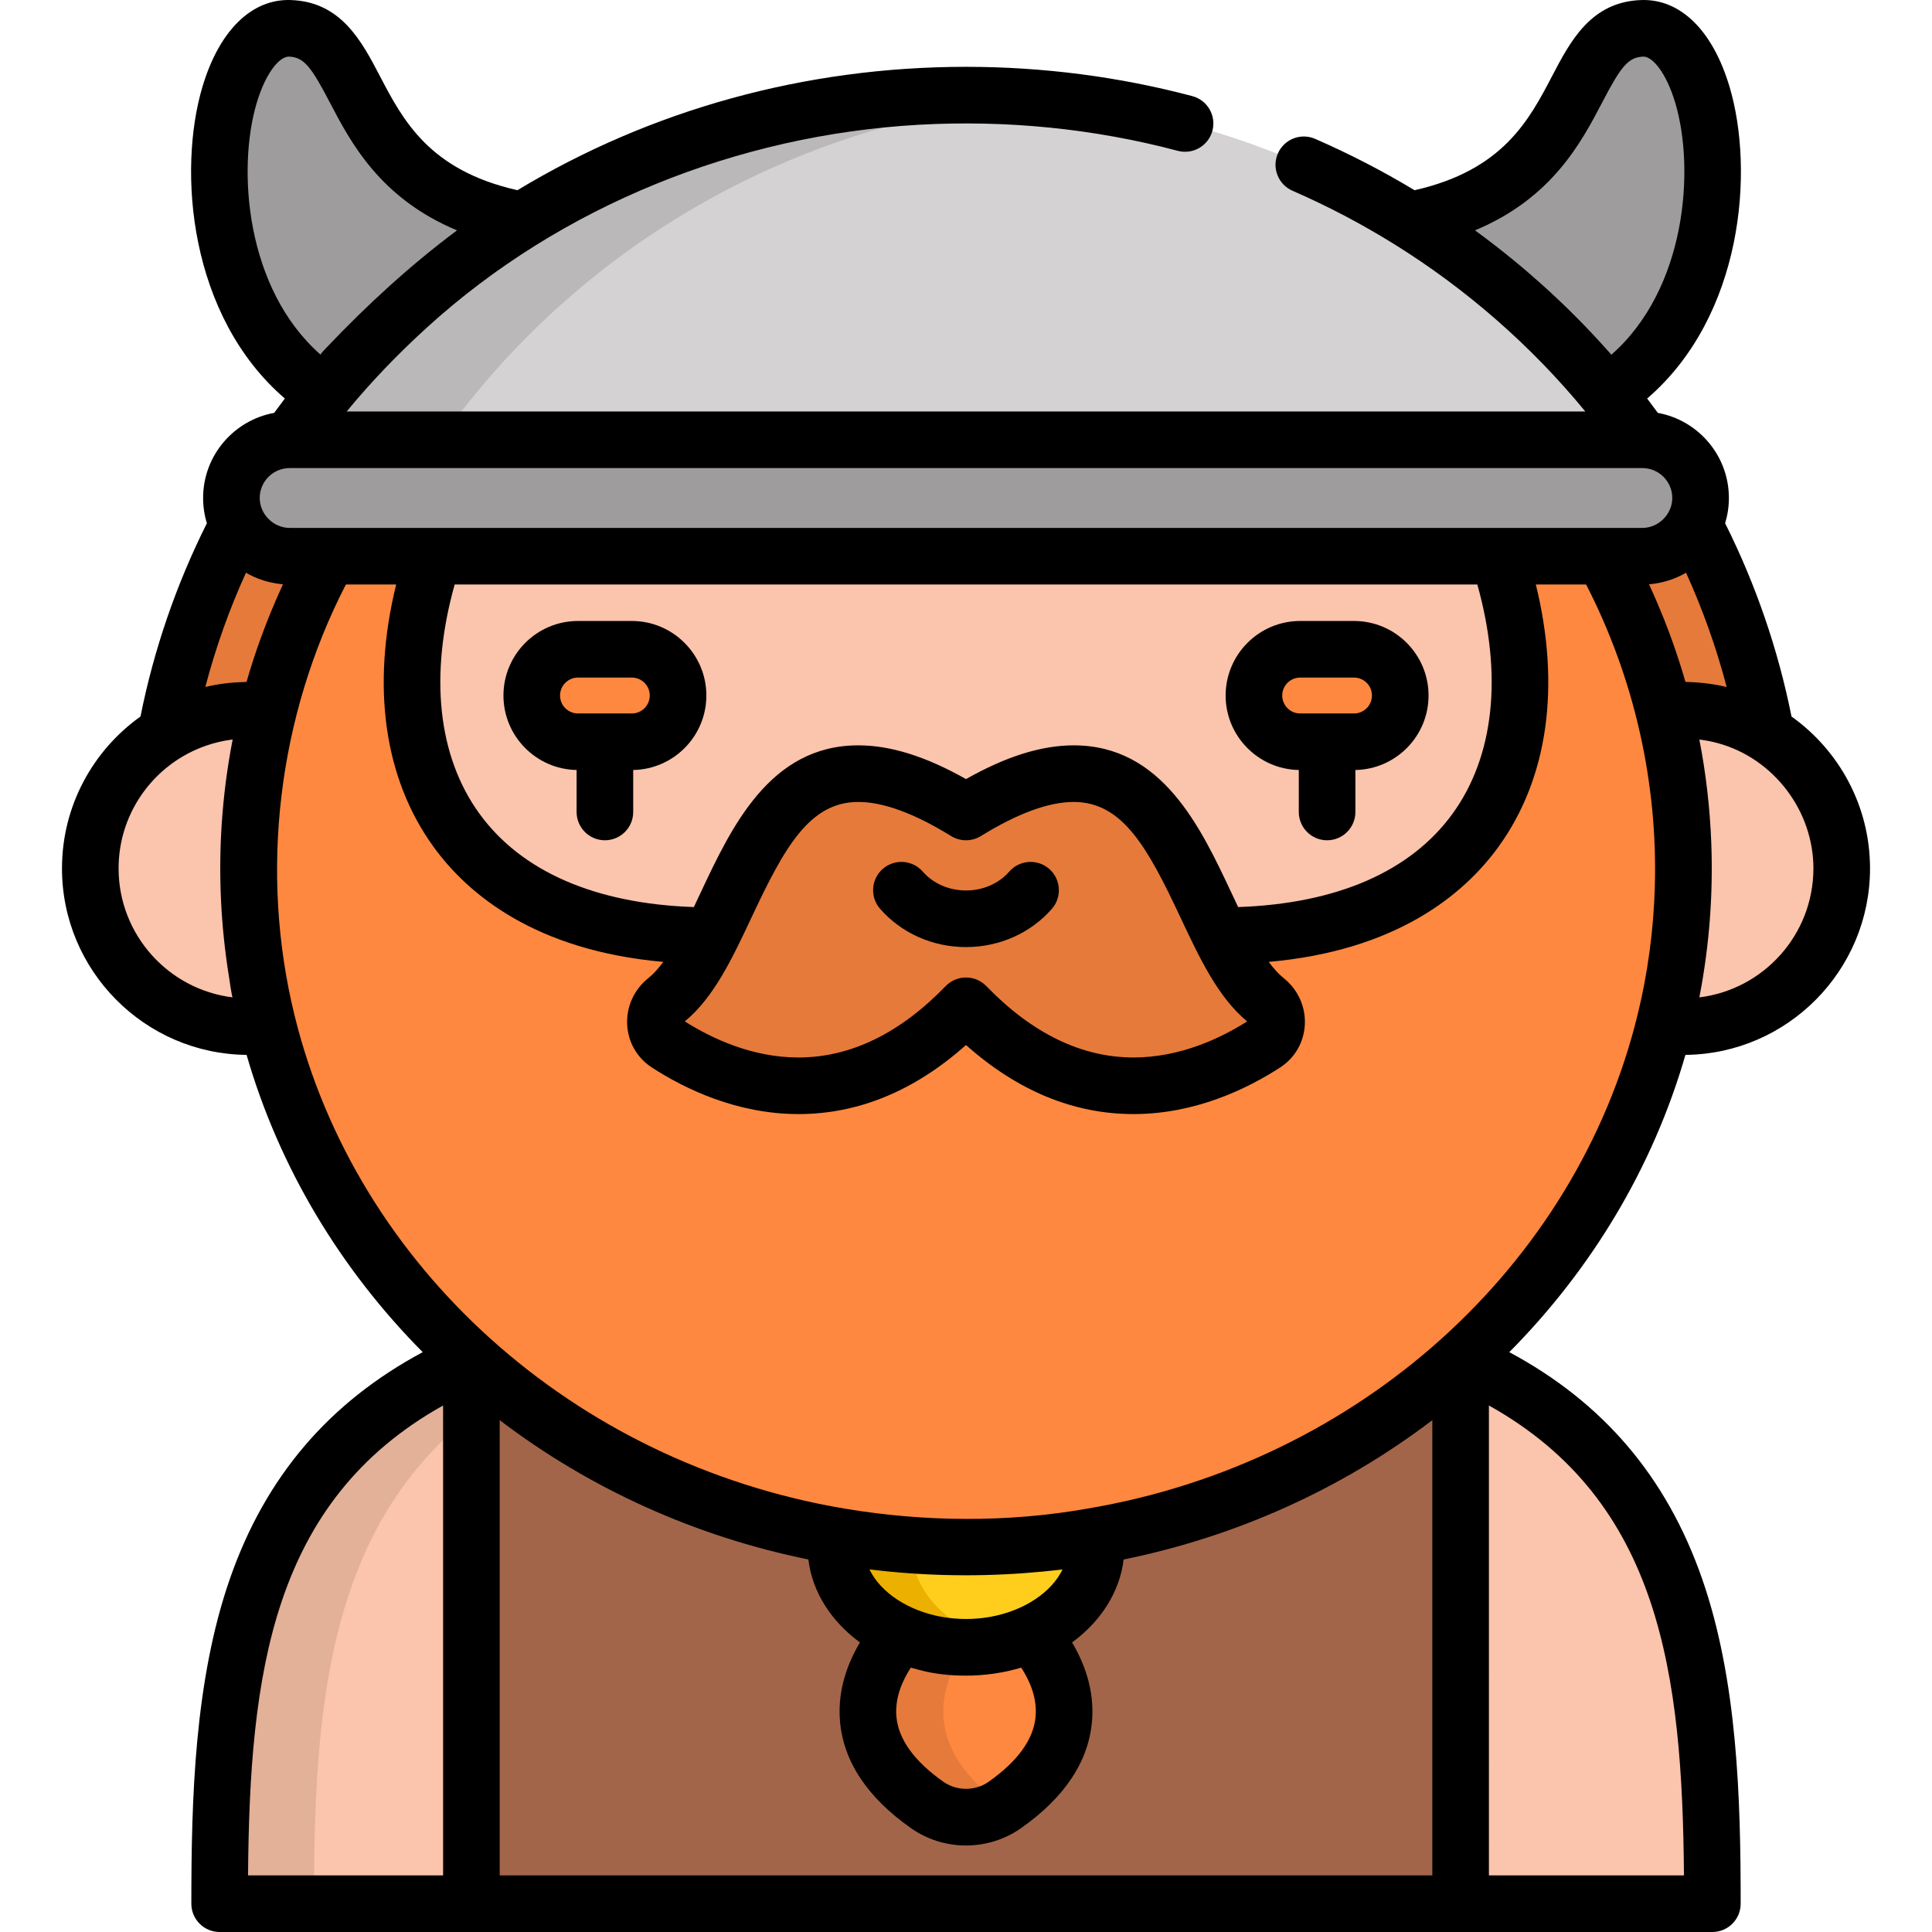 <?xml version="1.0" encoding="iso-8859-1"?>
<!-- Generator: Adobe Illustrator 19.0.0, SVG Export Plug-In . SVG Version: 6.00 Build 0)  -->
<svg version="1.1" id="Layer_1" xmlns="http://www.w3.org/2000/svg" xmlns:xlink="http://www.w3.org/1999/xlink" x="0px" y="0px"
	 viewBox="0 0 512.001 512.001" style="enable-background:new 0 0 512.001 512.001;" xml:space="preserve">
<g>
	<g>
		<path style="fill:#FBC4AC;" d="M124.925,360.412c-62.702,27.29-66.718,85.523-66.718,144.088h66.718l28.33-72.044L124.925,360.412
			z"/>
		<path style="fill:#E3B098;" d="M129.402,371.799l-4.478-11.387c-62.702,27.29-66.718,85.523-66.718,144.088h25
			C83.207,453.12,86.303,401.997,129.402,371.799z"/>
		<path style="fill:#FBC4AC;" d="M387.077,360.412c62.702,27.29,66.718,85.523,66.718,144.088h-66.718l-28.33-72.044
			L387.077,360.412z"/>
		<rect x="124.925" y="360.412" style="fill:#A36549;" width="262.152" height="144.088"/>
		<path style="fill:#E67A3A;" d="M448.955,139.056c14.586,27.946,22.293,58.941,22.293,91.086H40.754
			c0-32.147,7.708-63.143,22.295-91.089L448.955,139.056z"/>
		<circle style="fill:#FBC4AC;" cx="65.855" cy="230.142" r="41.928"/>
		<circle style="fill:#FBC4AC;" cx="446.147" cy="230.142" r="41.928"/>
		<path style="fill:#FF8840;" d="M273.117,433.049h-34.232c0,0-23.966,23.585,6.8,45.267c6.165,4.344,14.466,4.344,20.631,0
			C297.083,456.634,273.117,433.049,273.117,433.049z"/>
		<path style="fill:#E67A3A;" d="M265.686,478.315c-30.767-21.681-6.8-45.267-6.8-45.267h-20c0,0-23.966,23.585,6.8,45.267
			c6.062,4.272,14.185,4.333,20.315,0.204C265.897,478.449,265.789,478.388,265.686,478.315z"/>
		<ellipse style="fill:#FFCE1C;" cx="256.001" cy="409.974" rx="34.472" ry="26.587"/>
		<path style="fill:#ECB000;" d="M241.529,409.974c0-12.001,10.311-22.141,24.472-25.447c-3.166-0.739-6.522-1.14-10-1.14
			c-19.038,0-34.472,11.903-34.472,26.587c0,14.684,15.434,26.587,34.472,26.587c3.478,0,6.834-0.401,10-1.14
			C251.84,432.114,241.529,421.975,241.529,409.974z"/>
		<ellipse style="fill:#FF8840;" cx="256.001" cy="230.142" rx="190.146" ry="179.831"/>
		<path style="fill:#FBC4AC;" d="M114.935,147.4c-17.954,54.655,6.109,100.57,73.588,100.57h134.957
			c67.479,0,91.542-45.916,73.588-100.57L256.001,94.229L114.935,147.4z"/>
		<path style="fill:#E67A3A;" d="M256.001,266.545c31.94,33.017,63.662,20.111,79.154,10.067c4.067-2.637,4.203-8.453,0.419-11.482
			c-21.959-17.579-21.973-85.53-79.573-49.949c-57.6-35.58-57.614,32.37-79.573,49.949c-3.784,3.029-3.648,8.845,0.419,11.482
			C192.339,286.656,224.061,299.562,256.001,266.545z"/>
		<path style="fill:#9E9C9D;" d="M138.518,58.358C88.997,49.005,98.666,8.174,76.763,7.505s-31.041,70.345,9.339,96.753
			S138.518,58.358,138.518,58.358z"/>
		<path style="fill:#9E9C9D;" d="M373.483,58.358c49.521-9.353,39.853-50.184,61.756-50.853s31.041,70.345-9.339,96.753
			S373.483,58.358,373.483,58.358z"/>
		<path style="fill:#D4D2D3;" d="M435.238,116.543c-7.953-11.322-17.151-21.975-27.537-31.797
			C367.108,46.354,313.233,25.21,256.001,25.21S144.894,46.354,104.3,84.746c-10.386,9.822-19.583,20.475-27.536,31.797
			l-0.008,0.001l179.245,15.428l179.245-15.428L435.238,116.543z"/>
		<path style="fill:#BAB8B9;" d="M116.755,116.544l0.008-0.001c7.953-11.322,17.15-21.975,27.536-31.797
			c35.829-33.885,82.005-54.322,131.701-58.657c-6.611-0.576-13.281-0.879-20-0.879c-57.232,0-111.107,21.144-151.701,59.536
			c-10.386,9.822-19.583,20.475-27.536,31.797l-0.008,0.001l179.245,15.428l20-1.721L116.755,116.544z"/>
		<path style="fill:#9E9C9D;" d="M76.756,147.4c-8.521,0-15.428-6.907-15.428-15.428v0c0-8.521,6.907-15.428,15.428-15.428h358.491
			c8.521,0,15.428,6.907,15.428,15.428v0c0,8.521-6.907,15.428-15.428,15.428H76.756z"/>
		<path style="fill:#FF8840;" d="M167.439,172.063h-14.263c-6.769,0-12.256,5.487-12.256,12.256c0,6.769,5.487,12.256,12.256,12.256
			h14.263c6.769,0,12.256-5.487,12.256-12.256C179.695,177.55,174.208,172.063,167.439,172.063z"/>
		<path style="fill:#FF8840;" d="M344.563,172.063h14.263c6.769,0,12.256,5.487,12.256,12.256c0,6.769-5.487,12.256-12.256,12.256
			h-14.263c-6.769,0-12.256-5.487-12.256-12.256C332.307,177.55,337.794,172.063,344.563,172.063z"/>
	</g>
	<g>
		<path d="M256,250.987c8.834,0,17.131-3.694,22.762-10.136c2.726-3.119,2.408-7.857-0.71-10.583
			c-3.118-2.726-7.856-2.409-10.583,0.71c-2.783,3.183-6.963,5.008-11.469,5.008s-8.687-1.825-11.469-5.008
			c-2.727-3.119-7.464-3.437-10.583-0.711c-3.119,2.726-3.437,7.464-0.711,10.583C238.868,247.292,247.165,250.987,256,250.987z"/>
		<path d="M152.807,204.057v11.125c0,4.142,3.358,7.5,7.5,7.5s7.5-3.358,7.5-7.5v-11.125c10.722-0.2,19.387-8.968,19.387-19.737
			c0-10.893-8.862-19.755-19.755-19.755h-14.263c-10.893,0-19.755,8.862-19.755,19.755
			C133.42,195.088,142.085,203.857,152.807,204.057z M153.175,179.564h14.263c2.622,0,4.755,2.133,4.755,4.755
			c0,2.623-2.133,4.756-4.755,4.756h-14.263c-2.622,0-4.755-2.133-4.755-4.756C148.42,181.697,150.553,179.564,153.175,179.564z"/>
		<path d="M344.194,204.057v11.125c0,4.142,3.358,7.5,7.5,7.5s7.5-3.358,7.5-7.5v-11.125c10.722-0.2,19.387-8.968,19.387-19.737
			c0-10.893-8.862-19.755-19.755-19.755h-14.263c-10.894,0-19.756,8.862-19.756,19.755
			C324.806,195.088,333.471,203.857,344.194,204.057z M344.562,179.564h14.263c2.622,0,4.755,2.133,4.755,4.755
			c0,2.623-2.133,4.756-4.755,4.756h-14.263c-2.623,0-4.756-2.133-4.756-4.756C339.806,181.697,341.94,179.564,344.562,179.564z"/>
		<path d="M474.769,189.884c-3.552-17.767-9.458-34.966-17.594-51.218c0.648-2.119,0.999-4.366,0.999-6.693
			c0-11.243-8.136-20.615-18.829-22.554c-0.929-1.277-1.874-2.544-2.833-3.803c25.433-21.894,28.453-60.41,21.836-82.616
			c-4.432-14.874-12.966-23.309-23.337-22.991c-13.365,0.409-18.852,10.903-23.692,20.162
			c-6.129,11.722-13.052,24.947-36.448,30.239c-8.438-5.09-17.231-9.638-26.351-13.611c-3.799-1.655-8.217,0.083-9.872,3.88
			c-1.654,3.797,0.083,8.217,3.88,9.872c9.385,4.088,18.396,8.831,27.001,14.183c19.099,11.878,36.325,26.917,50.595,44.312
			l-328.246,0c6.554-7.986,13.736-15.408,21.377-22.354c35.527-32.297,82.435-50.942,130.22-53.628
			c23.053-1.296,46.334,0.979,68.657,6.907c4,1.061,8.11-1.324,9.171-5.329c1.061-4.004-1.325-8.11-5.329-9.171
			C296.546,20.321,276.367,17.71,256,17.71c-42.713,0-83.624,11.408-118.875,32.696c-23.39-5.292-30.314-18.516-36.442-30.237
			c-4.84-9.259-10.327-19.752-23.692-20.161c-10.338-0.317-18.909,8.121-23.34,22.992c-6.616,22.206-3.596,60.721,21.838,82.615
			c-0.959,1.259-1.905,2.526-2.833,3.803c-10.693,1.938-18.83,11.311-18.83,22.554c0,2.328,0.351,4.575,0.999,6.694
			c-8.137,16.252-14.045,33.453-17.597,51.22c-12.577,8.969-20.802,23.666-20.802,40.256c0,27.084,21.9,49.14,48.92,49.415
			c8.633,29.889,24.895,56.816,46.675,78.779c-24.895,13.348-41.651,33.035-51.049,59.917
			c-9.473,27.095-10.266,58.726-10.266,86.248c0,4.142,3.358,7.5,7.5,7.5h395.588c4.142,0,7.5-3.358,7.5-7.5
			c0-27.521-0.793-59.152-10.266-86.248c-9.398-26.882-26.155-46.569-51.05-59.917c21.781-21.963,38.042-48.891,46.676-78.779
			c27.02-0.275,48.92-22.331,48.92-49.415C495.574,213.551,487.348,198.853,474.769,189.884z M457.014,181.934
			c-2.269-0.511-4.57-0.854-6.888-1.044c-1.146-0.092-2.308-0.159-3.458-0.171c-2.119-7.36-4.716-14.583-7.76-21.625
			c-0.018-0.042-1.264-2.89-1.898-4.26c1.12-0.082,2.233-0.257,3.328-0.51c2.293-0.52,4.477-1.377,6.479-2.549
			c4.45,9.785,8.049,19.909,10.765,30.278C457.394,182.007,457.203,181.976,457.014,181.934z M438.55,234.92
			c-0.326,11.501-1.856,22.972-4.608,34.168c-16.369,66.606-73.785,118.538-145.637,130.687c-0.03,0.005-0.061,0.009-0.091,0.015
			c-21.15,3.752-43.251,3.553-64.409,0.003c-0.038-0.006-0.076-0.012-0.113-0.019c-71.851-12.15-129.264-64.081-145.633-130.686
			c-9.347-38.032-4.417-79.207,13.604-114.188h13.326c-6.629,26.98-3.229,51.378,9.891,69.498
			c9.174,12.671,27.027,27.506,60.899,30.515c-1.289,1.743-2.626,3.231-4.039,4.363c-3.7,2.962-5.768,7.54-5.533,12.245
			c0.234,4.685,2.625,8.834,6.559,11.385c8.682,5.628,22.468,12.338,38.843,12.338c15.844,0,30.75-6.152,44.392-18.302
			c13.643,12.151,28.547,18.302,44.393,18.302c16.373,0,30.159-6.71,38.842-12.338c3.934-2.551,6.325-6.7,6.559-11.385
			c0.235-4.706-1.833-9.283-5.533-12.245c-1.413-1.131-2.75-2.62-4.039-4.363c33.873-3.008,51.725-17.844,60.9-30.515
			c13.12-18.12,16.521-42.518,9.891-69.498c0,0,13.326,0,13.327,0.001C433.019,179.574,439.337,207.179,438.55,234.92z
			 M270.628,441.941c1.99,3.022,4.251,7.688,3.827,12.864c-0.496,6.056-4.688,11.904-12.459,17.38c-3.544,2.498-8.448,2.497-11.99,0
			c-7.731-5.448-11.92-11.264-12.452-17.285c-0.458-5.196,1.825-9.909,3.828-12.956c0.708,0.212,1.426,0.402,2.174,0.588
			c4.001,1.111,8.305,1.53,12.445,1.53C260.929,444.061,265.903,443.355,270.628,441.941z M262.475,428.478
			c-0.056,0.01-0.111,0.02-0.167,0.029c-4.167,0.74-8.443,0.715-12.613,0c-0.057-0.01-0.114-0.02-0.171-0.03
			c-8.882-1.617-16.167-6.452-19.101-12.563c1.731,0.212,3.468,0.4,5.209,0.569c13.539,1.322,27.197,1.305,40.737,0
			c1.741-0.169,3.478-0.357,5.209-0.569C278.643,422.027,271.358,426.862,262.475,428.478z M391.509,154.9
			c6.748,24.077,4.483,45.48-6.538,60.701c-11.129,15.37-30.729,23.884-56.846,24.78c-0.587-1.233-1.176-2.484-1.769-3.746
			c-8.187-17.425-18.376-39.111-41.818-39.111c-8.533,0-17.902,2.931-28.538,8.943c-10.636-6.012-20.005-8.943-28.538-8.943
			c-23.447,0-33.634,21.686-41.82,39.111c-0.593,1.262-1.181,2.513-1.768,3.746c-26.116-0.896-45.716-9.411-56.845-24.78
			c-11.021-15.221-13.286-36.625-6.538-60.701H391.509z M199.218,243.014c8.652-18.417,15.292-30.489,28.244-30.489
			c6.613,0,14.888,3.041,24.597,9.038c2.416,1.492,5.467,1.492,7.883,0c9.708-5.997,17.984-9.038,24.597-9.038
			c12.948,0,19.589,12.072,28.242,30.489c5.136,10.933,9.993,21.269,17.731,27.667c-7.004,4.448-17.75,9.563-30.119,9.563
			c-13.739,0-26.861-6.363-39.002-18.913c-1.413-1.461-3.358-2.286-5.391-2.286s-3.978,0.825-5.391,2.286
			c-12.141,12.55-25.263,18.913-39.001,18.913c-12.37,0-23.115-5.115-30.119-9.563C189.227,264.284,194.083,253.948,199.218,243.014
			z M424.611,27.12c4.927-9.425,6.834-11.995,10.935-12.119c2.369,0,6.023,4.219,8.426,12.283
			c5.225,17.534,2.937,49.269-16.943,66.72c-9.238-10.526-19.509-20.162-30.565-28.756c-1.838-1.429-3.692-2.834-5.573-4.204
			C411.322,52.536,419.112,37.637,424.611,27.12z M84.972,94.004C65.091,76.552,62.803,44.817,68.027,27.285
			c2.402-8.063,6.058-12.283,8.506-12.283c4.023,0.123,5.93,2.693,10.857,12.118c5.5,10.519,13.29,25.42,33.728,33.928
			c-0.015,0.011-0.029,0.022-0.043,0.033c-12.315,9.184-23.787,19.723-34.378,30.866C86.582,92.067,84.8,93.853,84.972,94.004z
			 M76.755,124.045h358.491c4.372,0,7.928,3.556,7.928,7.928c0,4.273-3.618,7.928-7.928,7.928H76.755
			c-4.294,0-7.928-3.637-7.928-7.928C68.827,127.601,72.383,124.045,76.755,124.045z M54.418,182.052
			c2.715-10.369,6.314-20.493,10.765-30.278c2.005,1.173,4.194,2.032,6.491,2.552c1.088,0.246,2.202,0.426,3.315,0.507
			c-0.635,1.372-1.879,4.214-1.895,4.251c-3.045,7.045-5.644,14.271-7.764,21.634c-0.27,0.003-0.538,0.023-0.808,0.031
			C61.13,180.843,57.722,181.269,54.418,182.052z M61.647,264.314c-17.007-2.081-30.22-16.612-30.22-34.171
			c0-12.589,6.793-23.62,16.905-29.624c3.96-2.351,8.409-3.893,12.975-4.498c0.115-0.015,0.232-0.022,0.348-0.036
			c-1.444,7.411-2.407,14.91-2.903,22.439c-0.886,13.455-0.225,27.023,1.915,40.335C60.741,259.23,61.462,264.314,61.647,264.314z
			 M117.424,372.469v124.532h-51.69C66.158,443.802,71.931,397.878,117.424,372.469z M132.424,376.358
			c24.028,18.285,51.975,30.849,81.806,36.925c1.036,8.69,6.103,16.435,13.664,21.982c-3.028,5.069-5.987,12.34-5.297,20.764
			c0.877,10.697,7.191,20.258,18.769,28.417c4.296,3.027,9.357,4.627,14.636,4.627c5.278,0,10.339-1.6,14.635-4.627
			c11.578-8.159,17.892-17.72,18.769-28.417c0.69-8.424-2.269-15.695-5.297-20.764c7.56-5.547,12.628-13.292,13.664-21.982
			c29.831-6.075,57.778-18.64,81.806-36.925v120.643H132.424V376.358z M446.267,497.001l-51.69,0V372.469
			C440.07,397.879,445.842,443.802,446.267,497.001z M450.354,264.314c0.043-0.221,0.079-0.444,0.121-0.666
			c2.516-13.205,3.537-26.693,3.038-40.127c-0.344-9.241-1.398-18.46-3.166-27.537c1.669,0.211,3.318,0.523,4.941,0.968
			c14.756,4.048,25.287,17.906,25.287,33.19C480.574,247.702,467.361,262.233,450.354,264.314z"/>
	</g>
</g>
<g>
</g>
<g>
</g>
<g>
</g>
<g>
</g>
<g>
</g>
<g>
</g>
<g>
</g>
<g>
</g>
<g>
</g>
<g>
</g>
<g>
</g>
<g>
</g>
<g>
</g>
<g>
</g>
<g>
</g>
</svg>
